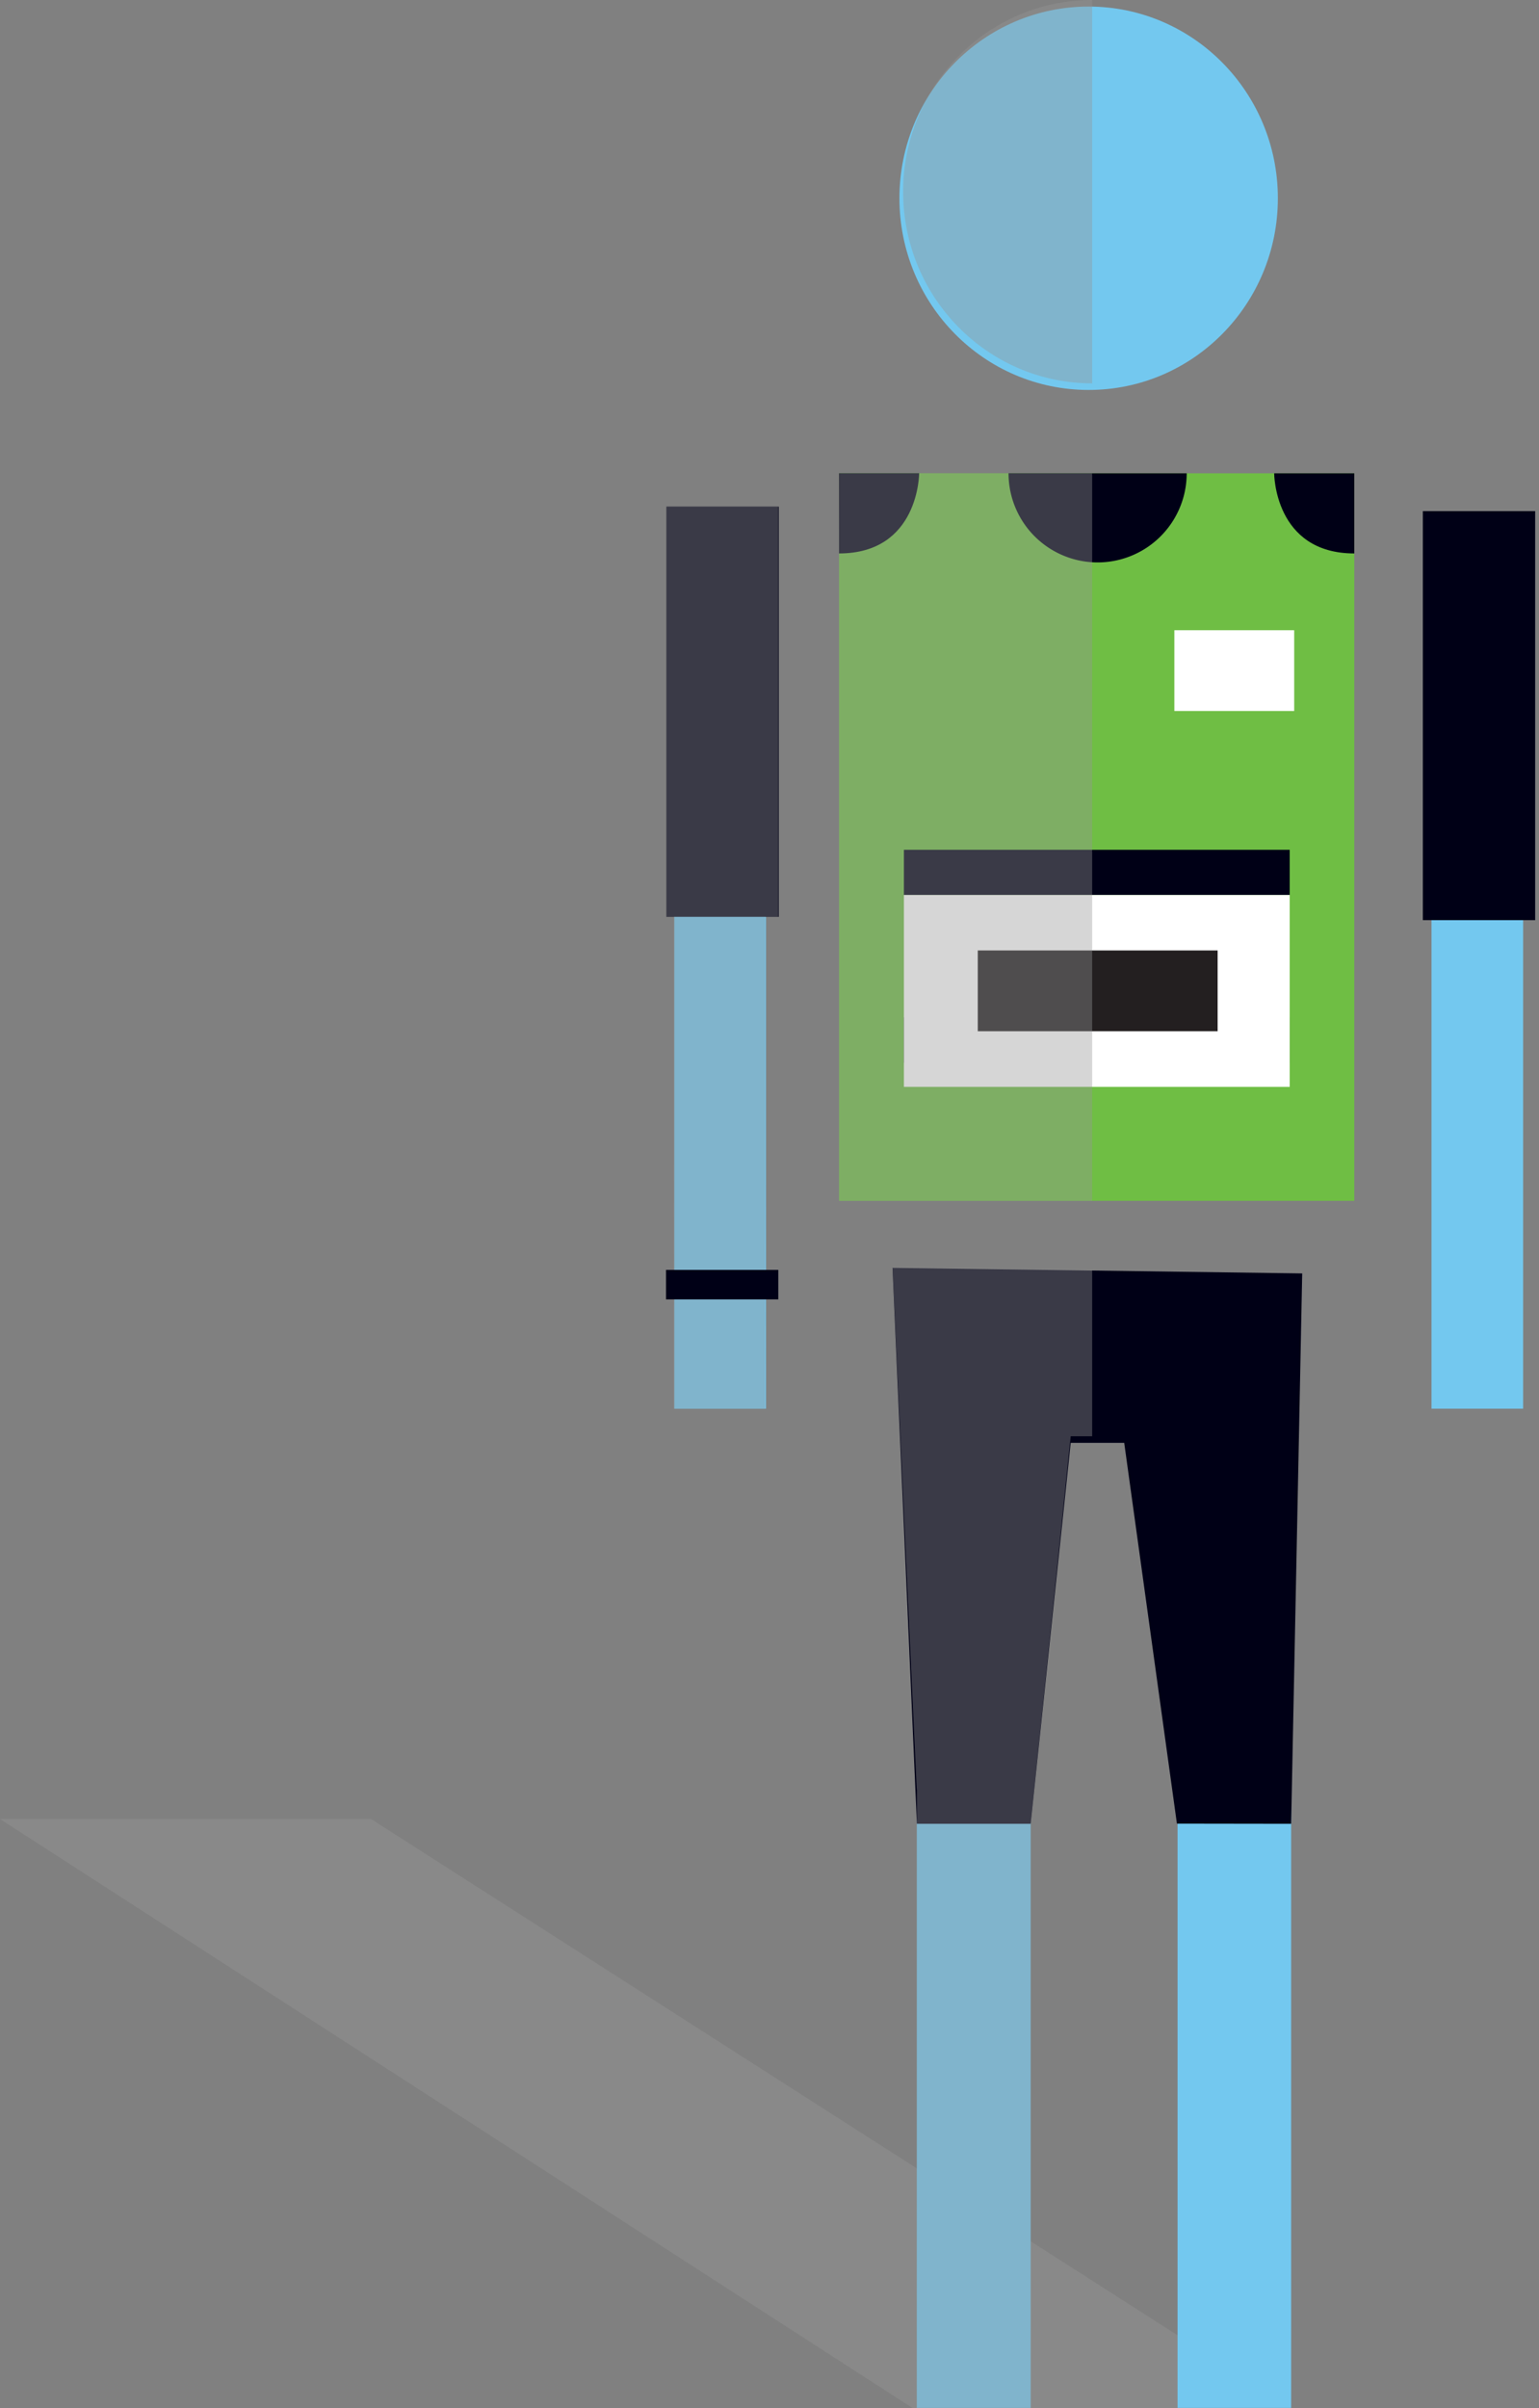 <svg xmlns="http://www.w3.org/2000/svg" xmlns:xlink="http://www.w3.org/1999/xlink" viewBox="0 0 96.06 150.24"><rect x="0" y="0" width="96.06" height="150.24" fill="#808080" stroke="none"/><defs><style>.cls-1{fill:none;}.cls-2{isolation:isolate;}.cls-3{fill:#999;fill-opacity:0.39;}.cls-10,.cls-3{mix-blend-mode:multiply;}.cls-4{fill:#73c8ef;}.cls-5{fill:#6fbe44;}.cls-6{fill:#000016;}.cls-7{fill:#fff;}.cls-8{fill:#231f20;}.cls-9{clip-path:url(#clip-path);}.cls-10{opacity:0.39;}.cls-11{fill:#969696;}</style><clipPath id="clip-path"><rect class="cls-1" x="41.6" width="26.58" height="150.24"/></clipPath></defs><title>Asset 53</title><g class="cls-2"><g id="Layer_2" data-name="Layer 2"><g id="Layer_1-2" data-name="Layer 1"><polygon class="cls-3" points="23.16 113.49 0 113.49 56.96 150.24 80.59 150.24 23.16 113.49"/><rect class="cls-4" x="89.35" y="32.42" width="5.72" height="55.47"/><rect class="cls-4" x="42.09" y="32.18" width="5.72" height="55.71"/><rect class="cls-4" x="57.23" y="83.78" width="7.1" height="66.45"/><rect class="cls-4" x="73.5" y="83.42" width="7.09" height="66.81"/><ellipse class="cls-4" cx="67.95" cy="12.37" rx="11.81" ry="11.96"/><rect class="cls-5" x="52.37" y="29.53" width="32.16" height="45.39"/><rect class="cls-6" x="41.6" y="31.61" width="7.01" height="25.59"/><rect class="cls-6" x="88.81" y="31.89" width="7.01" height="25.52"/><polygon class="cls-6" points="55.71 79.1 81.28 79.45 80.59 113.79 73.46 113.78 70.17 90.02 66.83 90.02 64.33 113.79 57.23 113.79 55.71 79.1"/><path class="cls-6" d="M52.37,34.53v-5h5S57.37,34.53,52.37,34.53Z"/><path class="cls-6" d="M84.53,34.53v-5h-5S79.53,34.53,84.53,34.53Z"/><path class="cls-6" d="M74.07,29.53a5.56,5.56,0,1,1-11.12,0Z"/><rect class="cls-6" x="56.42" y="53.02" width="24.08" height="2.82"/><rect class="cls-6" x="56.42" y="63.48" width="24.08" height="2.82"/><rect class="cls-7" x="56.42" y="55.84" width="24.08" height="11.97"/><rect class="cls-8" x="61.03" y="59.3" width="14.97" height="5.04"/><rect class="cls-7" x="73.3" y="39.32" width="7.48" height="5.04"/><g class="cls-9"><g class="cls-10"><ellipse class="cls-11" cx="68.18" cy="11.96" rx="11.81" ry="11.96"/><polygon class="cls-11" points="74.3 29.53 63.18 29.53 57.38 29.53 52.38 29.53 52.37 34.12 52.37 74.92 84.77 74.92 84.77 34.12 84.77 29.12 79.77 29.12 74.3 29.53"/><polygon class="cls-11" points="41.57 57.2 42.06 57.2 42.05 87.89 47.77 87.89 47.78 57.2 48.58 57.2 48.58 31.61 41.57 31.61 41.57 57.2"/><polygon class="cls-11" points="96.06 31.48 89.05 31.48 89.05 57 89.58 57 89.58 87.48 95.3 87.48 95.31 57 96.06 57 96.06 31.48"/><polygon class="cls-11" points="81.28 79.41 55.71 79.06 57.22 111.65 57.23 111.65 57.23 150.24 64.33 150.24 64.33 113.81 64.33 113.79 66.83 89.61 70.17 89.61 73.5 100.76 73.5 119.39 80.59 119.39 80.59 100.08 81.31 99.97 81.28 79.41"/></g></g><rect class="cls-6" x="41.57" y="79.23" width="7.01" height="1.84"/></g></g></g></svg>